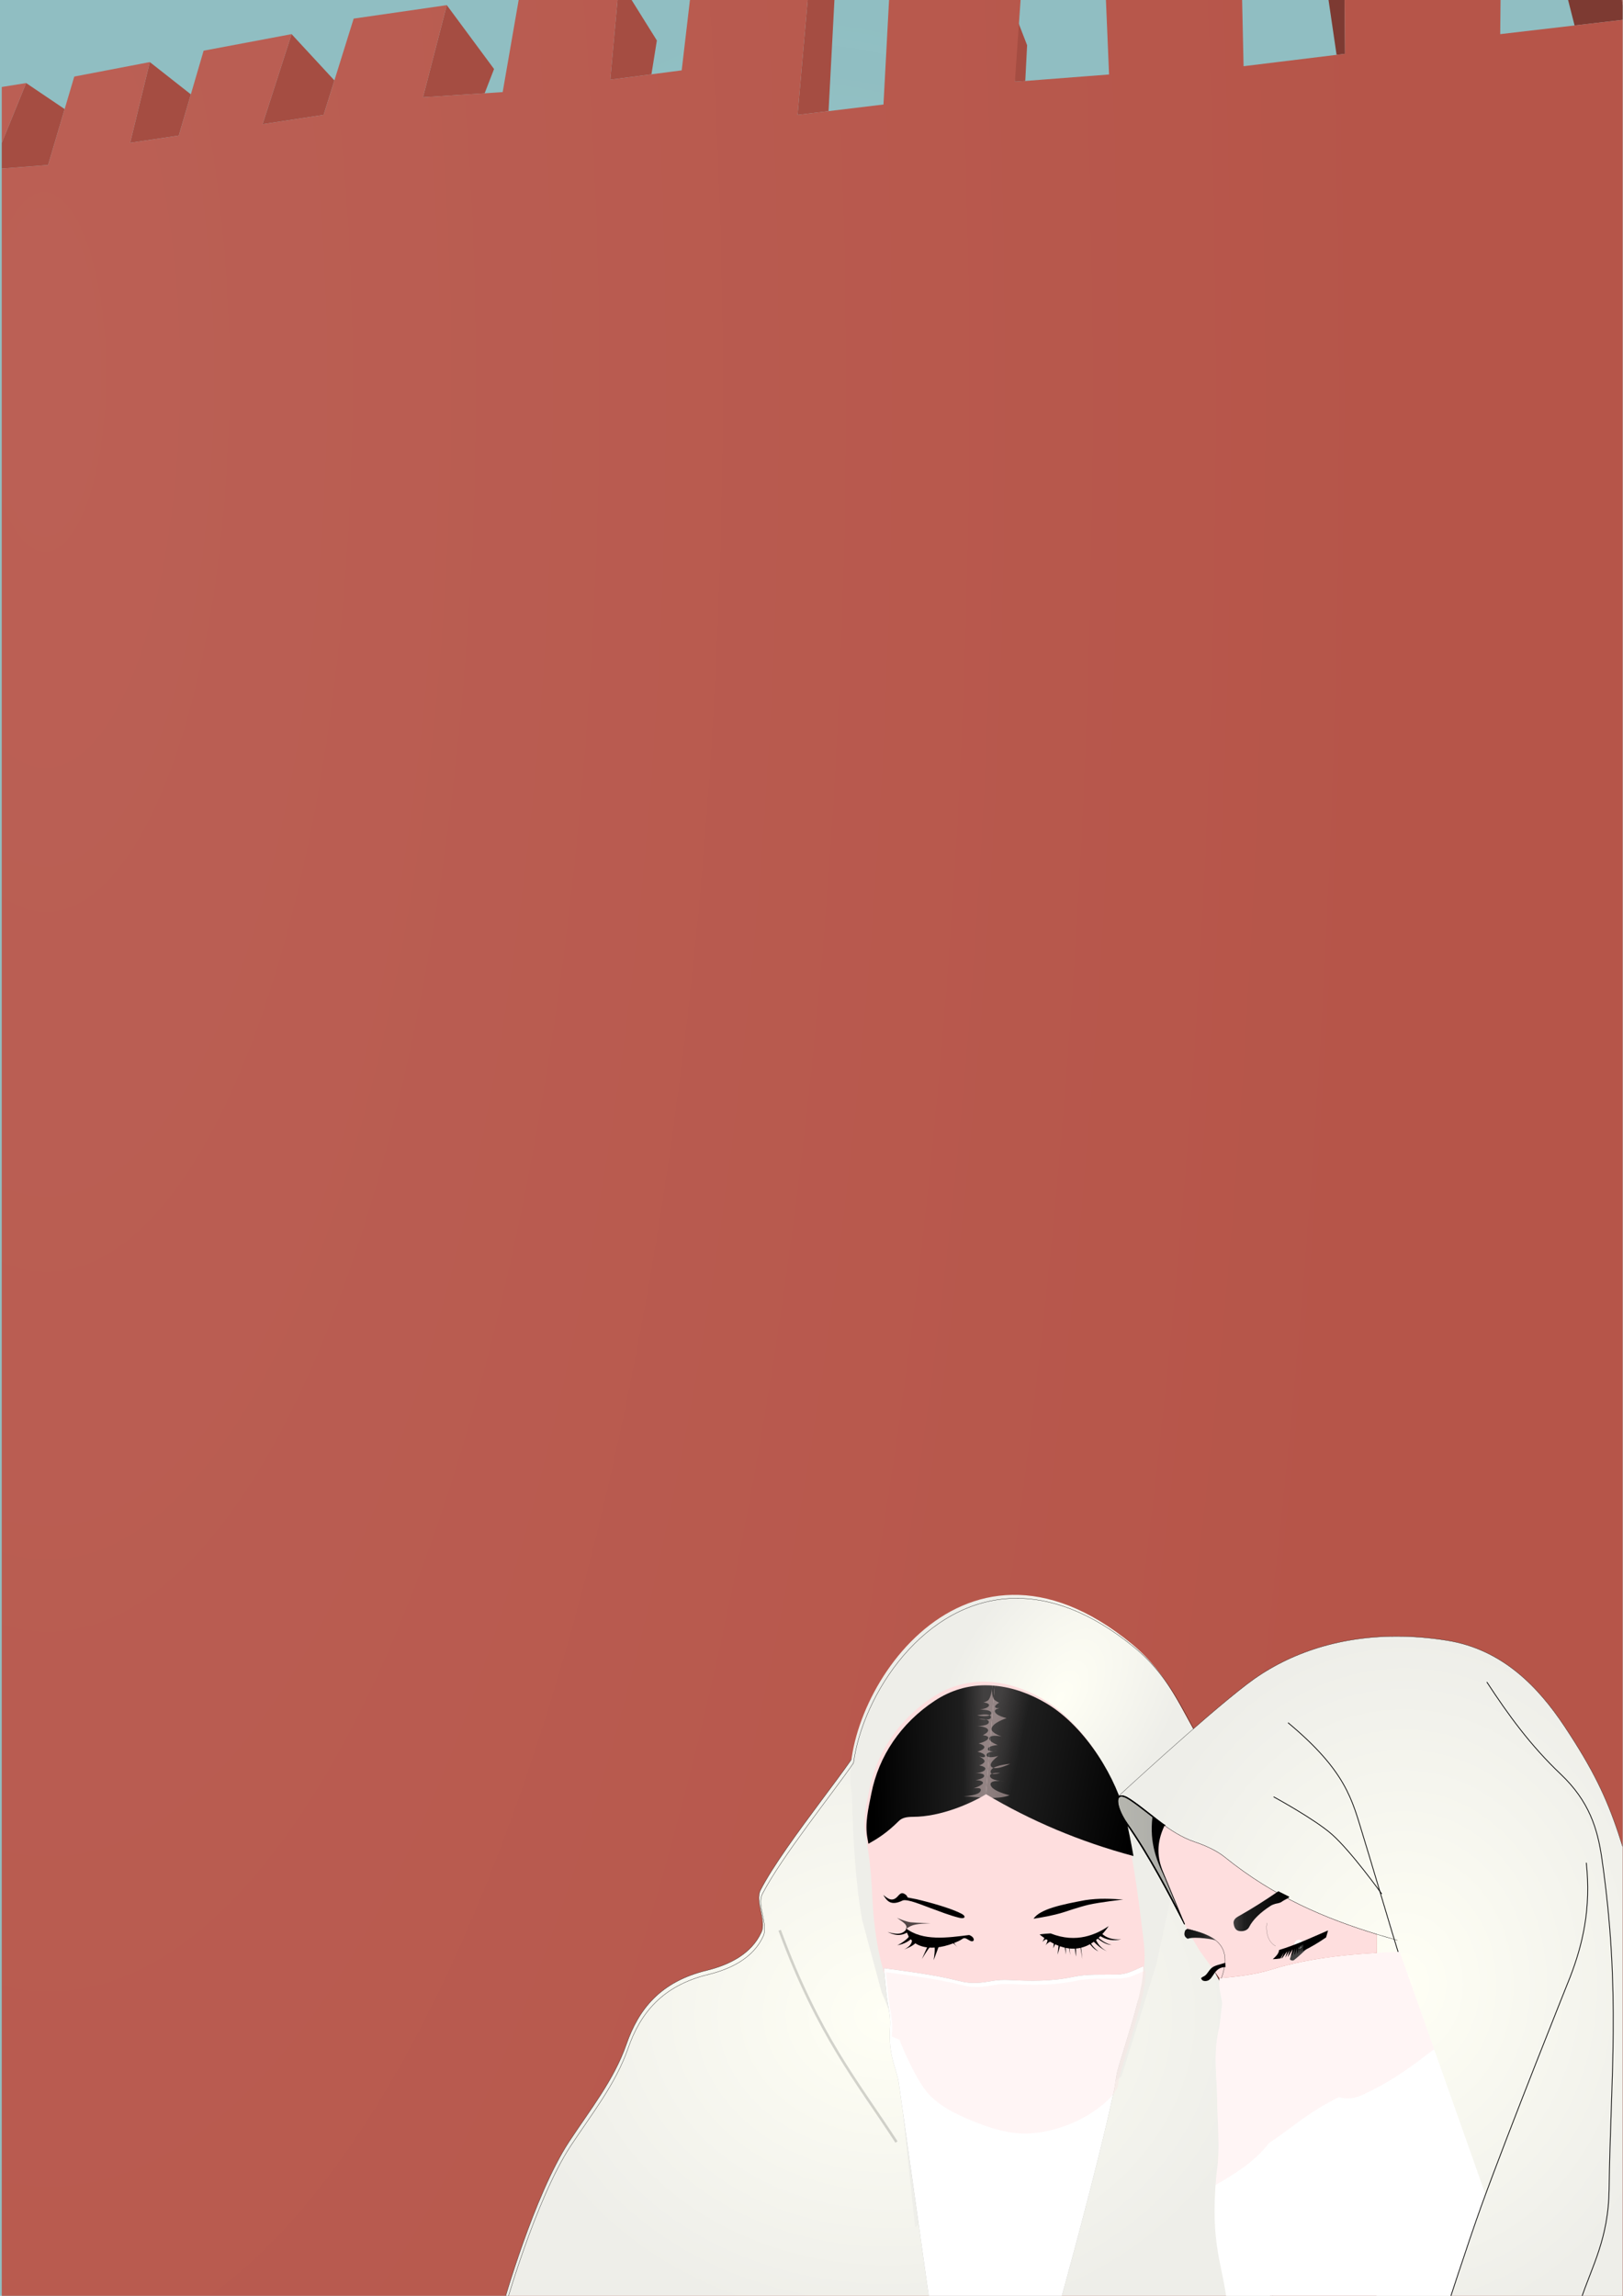 <?xml version="1.0" encoding="UTF-8" standalone="no"?>
<svg
   xmlns:dc="http://purl.org/dc/elements/1.1/"
   xmlns:cc="http://creativecommons.org/ns#"
   xmlns:rdf="http://www.w3.org/1999/02/22-rdf-syntax-ns#"
   xmlns:svg="http://www.w3.org/2000/svg"
   xmlns="http://www.w3.org/2000/svg"
   xmlns:xlink="http://www.w3.org/1999/xlink"
   xmlns:sodipodi="http://sodipodi.sourceforge.net/DTD/sodipodi-0.dtd"
   xmlns:inkscape="http://www.inkscape.org/namespaces/inkscape"
   width="148mm"
   height="209.315mm"
   viewBox="0 0 148 209.315"
   version="1.1"
   id="svg8"
   inkscape:version="1.0.2 (e86c870879, 2021-01-15)"
   sodipodi:docname="haik-pleine-page.svg">
  <defs
     id="defs2">
    <linearGradient
       id="linearGradient4985"
       inkscape:collect="always">
      <stop
         id="stop4979"
         offset="0"
         style="stop-color:#343434;stop-opacity:0.928" />
      <stop
         style="stop-color:#1e1e1e;stop-opacity:1"
         offset="0.194"
         id="stop4981" />
      <stop
         id="stop4983"
         offset="1"
         style="stop-color:#000000;stop-opacity:1" />
    </linearGradient>
    <linearGradient
       id="haik-9"
       inkscape:collect="always">
      <stop
         id="stop4953"
         offset="0"
         style="stop-color:#fffff5;stop-opacity:1" />
      <stop
         id="stop4955"
         offset="1"
         style="stop-color:#eeeee9;stop-opacity:1" />
    </linearGradient>
    <linearGradient
       inkscape:collect="always"
       id="litham-6-2">
      <stop
         style="stop-color:#ffffff;stop-opacity:1;"
         offset="0"
         id="stop4884" />
      <stop
         style="stop-color:#eeeeee;stop-opacity:1"
         offset="1"
         id="stop4886" />
    </linearGradient>
    <linearGradient
       inkscape:collect="always"
       id="linearGradient4712">
      <stop
         style="stop-color:#bb6055;stop-opacity:1;"
         offset="0"
         id="stop4708" />
      <stop
         style="stop-color:#b65549;stop-opacity:1"
         offset="1"
         id="stop4710" />
    </linearGradient>
    <clipPath
       clipPathUnits="userSpaceOnUse"
       id="clipPath4611">
      <path
         id="path4613"
         d="m 138.676,0.204 -1.032,5.946 -5.145,0.334 1.537,-5.947 -6.014,0.869 -1.938,6.214 -3.942,0.602 1.871,-5.813 -5.68,1.069 -1.604,5.479 -3.14,0.468 1.27,-5.212 -4.878,0.935 -1.691,5.711 -2.991,0.23 V 297.204 H 210.299 V 0.204 h -0.374 l 0.149,1.269 -8.018,0.935 0.022,-2.204 H 192.004 l 0.029,3.473 -6.548,0.802 -0.095,-4.275 h -8.794 l 0.203,4.81 -6.081,0.468 0.367,-5.278 h -8.493 l -0.361,6.747 -5.546,0.668 0.653,-7.416 h -7.604 l -0.532,4.542 -4.611,0.602 0.468,-5.144 z M 106.873,5.567 105.299,5.819 v 3.616 z"
         style="fill:#bb6055;fill-opacity:1;fill-rule:evenodd;stroke:none;stroke-width:0.265px;stroke-linecap:butt;stroke-linejoin:miter;stroke-opacity:1"
         inkscape:connector-curvature="0" />
    </clipPath>
    <linearGradient
       inkscape:collect="always"
       id="linearGradient4926">
      <stop
         style="stop-color:#c7e2e3;stop-opacity:1"
         offset="0"
         id="stop4922" />
      <stop
         style="stop-color:#8ebdc1;stop-opacity:0.99"
         offset="1"
         id="stop4924" />
    </linearGradient>
    <linearGradient
       inkscape:collect="always"
       id="linearGradient4675">
      <stop
         style="stop-color:#e6c8d0;stop-opacity:1"
         offset="0"
         id="stop4671" />
      <stop
         style="stop-color:#e6c8c6;stop-opacity:1"
         offset="1"
         id="stop4673" />
    </linearGradient>
    <linearGradient
       inkscape:collect="always"
       id="linearGradient4683">
      <stop
         style="stop-color:#000000;stop-opacity:1;"
         offset="0"
         id="stop4679" />
      <stop
         style="stop-color:#000000;stop-opacity:0;"
         offset="1"
         id="stop4681" />
    </linearGradient>
    <clipPath
       clipPathUnits="userSpaceOnUse"
       id="clipPath4643">
      <path
         sodipodi:nodetypes="ccc"
         inkscape:connector-curvature="0"
         id="path4645"
         d="m 120.054,-13.467 c -1.608,2.99 -5.401,0.837 -5.913,0.819 3.121,-2.869 4.818,-1.465 5.913,-0.819 z"
         style="fill:none;fill-opacity:1;fill-rule:evenodd;stroke:#000000;stroke-width:0.265px;stroke-linecap:butt;stroke-linejoin:miter;stroke-opacity:1" />
    </clipPath>
    <linearGradient
       inkscape:collect="always"
       id="linearGradient4627">
      <stop
         style="stop-color:#200000;stop-opacity:1;"
         offset="0"
         id="stop4623" />
      <stop
         style="stop-color:#200000;stop-opacity:0;"
         offset="1"
         id="stop4625" />
    </linearGradient>
    <clipPath
       clipPathUnits="userSpaceOnUse"
       id="clipPath6066">
      <path
         sodipodi:nodetypes="ccc"
         inkscape:connector-curvature="0"
         id="path6064"
         d="m 120.054,-13.467 c -1.608,2.99 -5.401,0.837 -5.913,0.819 3.121,-2.869 4.818,-1.465 5.913,-0.819 z"
         style="fill:none;fill-opacity:1;fill-rule:evenodd;stroke:#000000;stroke-width:0.265px;stroke-linecap:butt;stroke-linejoin:miter;stroke-opacity:1" />
    </clipPath>
    <clipPath
       clipPathUnits="userSpaceOnUse"
       id="clipPath4669">
      <path
         sodipodi:nodetypes="cccccc"
         inkscape:connector-curvature="0"
         id="path4671"
         d="m 122.7,15.705 c -3.864,-0.966 -4.74,-3.78 -5.764,-6.723 L 105.692,8.84 c -0.048,4.215 -1.668,7.986 -6.615,10.82 l 6.189,3.78 z"
         style="fill:url(#linearGradient4673);fill-opacity:1;fill-rule:evenodd;stroke:none;stroke-width:0.265px;stroke-linecap:butt;stroke-linejoin:miter;stroke-opacity:1" />
    </clipPath>
    <filter
       inkscape:collect="always"
       style="color-interpolation-filters:sRGB"
       id="filter4661"
       x="-0.053"
       width="1.105"
       y="-0.035"
       height="1.07">
      <feGaussianBlur
         inkscape:collect="always"
         stdDeviation="0.595"
         id="feGaussianBlur4663" />
    </filter>
    <clipPath
       clipPathUnits="userSpaceOnUse"
       id="clipPath4870">
      <path
         style="fill:none;fill-rule:evenodd;stroke:#00ee00;stroke-width:0.245px;stroke-linecap:butt;stroke-linejoin:miter;stroke-opacity:1"
         d="m 252.603,241.884 c 0.624,-0.478 0.897,-1.659 1.076,-2.425 0.281,-1.198 0.241,-2.293 0.244,-3.524 0.012,-3.773 -0.073,-7.557 -0.455,-11.311 -0.361,-3.559 -2.634,-8.938 -6.205,-11.703 -2.916,-2.257 -6.767,-3.454 -10.598,-1.547 -3.457,1.721 -5.96,4.589 -7.1,8.078 -0.444,1.36 -0.98,2.759 -0.89,4.193 0.229,3.645 -0.091,5.503 -0.166,7.744 -0.107,3.169 0.154,6.504 1.436,9.404 0.69,1.561 1.631,3.363 3.223,3.98 6.173,2.391 14.179,1.136 19.434,-2.889 z"
         id="path4872"
         inkscape:connector-curvature="0"
         sodipodi:nodetypes="ssssssssssss" />
    </clipPath>
    <linearGradient
       inkscape:collect="always"
       xlink:href="#litham-6-2"
       id="linearGradient4946"
       x1="136.19"
       y1="281.522"
       x2="162.754"
       y2="281.522"
       gradientUnits="userSpaceOnUse" />
    <filter
       inkscape:collect="always"
       style="color-interpolation-filters:sRGB"
       id="filter4664"
       x="-0.067"
       width="1.133"
       y="-0.051"
       height="1.102">
      <feGaussianBlur
         inkscape:collect="always"
         stdDeviation="0.745"
         id="feGaussianBlur4666" />
    </filter>
    <clipPath
       clipPathUnits="userSpaceOnUse"
       id="clipPath4674">
      <path
         sodipodi:nodetypes="cccccccccc"
         inkscape:connector-curvature="0"
         id="path4676"
         d="m 135.441,264.085 c 2.294,0.314 5.452,0.714 7.78,1.321 1.354,0.353 2.365,0.188 3.449,0 0.58,-0.101 1.128,-0.126 1.748,-0.095 2.218,0.111 4.4,0.153 6.662,-0.331 1.445,-0.309 2.931,-0.2 4.488,-0.236 1.199,-0.028 1.903,-0.537 2.74,-0.85 -4.314,21.469 7.241,43.152 -9.094,40.002 l -13.371,0.142 c -11.654,1.226 -3.229,-28.224 -4.402,-39.953 z"
         style="fill:none;fill-opacity:1;fill-rule:evenodd;stroke:#000000;stroke-width:0.265px;stroke-linecap:butt;stroke-linejoin:miter;stroke-opacity:1" />
    </clipPath>
    <filter
       inkscape:collect="always"
       style="color-interpolation-filters:sRGB"
       id="filter4714"
       x="-0.039"
       width="1.078"
       y="-0.021"
       height="1.043">
      <feGaussianBlur
         inkscape:collect="always"
         stdDeviation="0.196"
         id="feGaussianBlur4716" />
    </filter>
    <radialGradient
       inkscape:collect="always"
       xlink:href="#haik-9"
       id="radialGradient5310"
       cx="713.343"
       cy="1002.522"
       fx="713.343"
       fy="1002.522"
       r="111.458"
       gradientTransform="matrix(1,0,0,1.216,0,-216.379)"
       gradientUnits="userSpaceOnUse" />
    <linearGradient
       inkscape:collect="always"
       xlink:href="#haik-9"
       id="linearGradient5321"
       x1="800.469"
       y1="960.881"
       x2="823.554"
       y2="993.024"
       gradientUnits="userSpaceOnUse" />
    <filter
       inkscape:collect="always"
       style="color-interpolation-filters:sRGB"
       id="filter5367"
       x="-0.211"
       width="1.422"
       y="-0.099"
       height="1.197">
      <feGaussianBlur
         inkscape:collect="always"
         stdDeviation="0.309"
         id="feGaussianBlur5369" />
    </filter>
    <clipPath
       clipPathUnits="userSpaceOnUse"
       id="clipPath5381">
      <path
         sodipodi:nodetypes="csscscc"
         inkscape:connector-curvature="0"
         id="path5383"
         d="m 164.565,249.358 c -1.262,-0.9 -2.416,-1.927 -3.637,-2.735 -1.791,-1.185 -1.542,0.753 -0.334,2.472 2.384,3.393 4.355,7.225 6.014,10.424 l -2.267,-5.452 c -0.583,-1.402 -0.702,-2.945 0.177,-4.755 z"
         style="fill:#000000;fill-opacity:0.286;fill-rule:evenodd;stroke:#000000;stroke-width:0.132;stroke-linecap:butt;stroke-linejoin:miter;stroke-miterlimit:4;stroke-dasharray:none;stroke-opacity:1" />
    </clipPath>
    <linearGradient
       inkscape:collect="always"
       xlink:href="#linearGradient4985"
       id="linearGradient5408"
       x1="169.54"
       y1="261.081"
       x2="163.722"
       y2="259.828"
       gradientUnits="userSpaceOnUse" />
    <linearGradient
       inkscape:collect="always"
       xlink:href="#linearGradient4985"
       id="linearGradient5418"
       x1="171.65"
       y1="258.189"
       x2="177.427"
       y2="258.189"
       gradientUnits="userSpaceOnUse" />
    <filter
       inkscape:collect="always"
       style="color-interpolation-filters:sRGB"
       id="filter5807"
       x="-0.112"
       width="1.223"
       y="-0.136"
       height="1.271">
      <feGaussianBlur
         inkscape:collect="always"
         stdDeviation="0.141"
         id="feGaussianBlur5809" />
    </filter>
    <filter
       inkscape:collect="always"
       style="color-interpolation-filters:sRGB"
       id="filter5860"
       x="-0.243"
       width="1.486"
       y="-0.095"
       height="1.19">
      <feGaussianBlur
         inkscape:collect="always"
         stdDeviation="0.095"
         id="feGaussianBlur5862" />
    </filter>
    <clipPath
       clipPathUnits="userSpaceOnUse"
       id="clipPath5866">
      <path
         sodipodi:nodetypes="ccccccc"
         inkscape:connector-curvature="0"
         id="path5868"
         d="m 176.01,261.792 c -0.827,-0.451 -1.027,-1.533 -0.898,-2.386 l -0.248,-1.098 -1.335,0.791 1.476,4.973 1.37,-0.508 z"
         style="fill:none;fill-rule:evenodd;stroke:#000000;stroke-width:0.026;stroke-linecap:butt;stroke-linejoin:miter;stroke-miterlimit:4;stroke-dasharray:none;stroke-opacity:1" />
    </clipPath>
    <clipPath
       clipPathUnits="userSpaceOnUse"
       id="clipPath6246">
      <rect
         style="opacity:1;vector-effect:none;fill:none;fill-opacity:1;stroke:#000000;stroke-width:0.265;stroke-linecap:round;stroke-linejoin:round;stroke-miterlimit:4;stroke-dasharray:none;stroke-dashoffset:0;stroke-opacity:1;paint-order:normal"
         id="rect6248"
         width="105.833"
         height="70.115"
         x="248.998"
         y="107.507"
         ry="0" />
    </clipPath>
    <clipPath
       clipPathUnits="userSpaceOnUse"
       id="clipPath6438">
      <rect
         ry="0"
         y="107.642"
         x="249.001"
         height="104.693"
         width="104.693"
         id="rect6440"
         style="opacity:1;vector-effect:none;fill:none;fill-opacity:1;stroke:#000000;stroke-width:0.271;stroke-linecap:round;stroke-linejoin:round;stroke-miterlimit:4;stroke-dasharray:none;stroke-dashoffset:0;stroke-opacity:1;paint-order:normal" />
    </clipPath>
    <clipPath
       clipPathUnits="userSpaceOnUse"
       id="clipPath6720">
      <rect
         style="opacity:1;vector-effect:none;fill:none;fill-opacity:1;stroke:#000000;stroke-width:0.271;stroke-linecap:round;stroke-linejoin:round;stroke-miterlimit:4;stroke-dasharray:none;stroke-dashoffset:0;stroke-opacity:1;paint-order:normal"
         id="rect6722"
         width="104.693"
         height="104.693"
         x="661.131"
         y="107.642"
         ry="0" />
    </clipPath>
    <clipPath
       clipPathUnits="userSpaceOnUse"
       id="clipPath6746">
      <rect
         style="opacity:1;vector-effect:none;fill:none;fill-opacity:1;stroke:none;stroke-width:0.647;stroke-linecap:round;stroke-linejoin:round;stroke-miterlimit:4;stroke-dasharray:none;stroke-dashoffset:0;stroke-opacity:1;paint-order:normal"
         id="rect6748"
         width="94.25"
         height="266.593"
         x="116.891"
         y="31.052"
         ry="0" />
    </clipPath>
    <radialGradient
       inkscape:collect="always"
       xlink:href="#linearGradient4926"
       id="radialGradient7013"
       gradientUnits="userSpaceOnUse"
       gradientTransform="matrix(1,0,0,2.829,-313.774,-271.915)"
       cx="157.799"
       cy="148.704"
       fx="157.799"
       fy="148.704"
       r="52.5" />
    <radialGradient
       inkscape:collect="always"
       xlink:href="#linearGradient4712"
       id="radialGradient7015"
       gradientUnits="userSpaceOnUse"
       gradientTransform="matrix(0.016,4.867,-1.668,0.006,1061.735,-1899.079)"
       cx="408.517"
       cy="395.61"
       fx="408.517"
       fy="395.61"
       r="198.425" />
    <linearGradient
       inkscape:collect="always"
       xlink:href="#linearGradient4675"
       id="linearGradient7017"
       gradientUnits="userSpaceOnUse"
       gradientTransform="translate(130.782,248.6)"
       x1="98.817"
       y1="16.147"
       x2="123.394"
       y2="16.147" />
    <linearGradient
       inkscape:collect="always"
       xlink:href="#linearGradient4675"
       id="linearGradient7019"
       gradientUnits="userSpaceOnUse"
       gradientTransform="translate(130.782,248.6)"
       x1="97.094"
       y1="-9.609"
       x2="124.354"
       y2="-9.609" />
    <radialGradient
       inkscape:collect="always"
       xlink:href="#linearGradient4683"
       id="radialGradient7021"
       gradientUnits="userSpaceOnUse"
       gradientTransform="matrix(0.739,0.041,-0.102,1.818,157.554,252.69)"
       cx="107.374"
       cy="-10.375"
       fx="107.374"
       fy="-10.375"
       r="4.078" />
    <linearGradient
       inkscape:collect="always"
       xlink:href="#linearGradient4627"
       id="linearGradient7023"
       gradientUnits="userSpaceOnUse"
       x1="112.304"
       y1="-16.701"
       x2="122.082"
       y2="-16.701" />
    <linearGradient
       inkscape:collect="always"
       xlink:href="#linearGradient4627"
       id="linearGradient7025"
       gradientUnits="userSpaceOnUse"
       gradientTransform="translate(130.782,248.6)"
       x1="112.304"
       y1="-16.701"
       x2="122.082"
       y2="-16.701" />
    <radialGradient
       inkscape:collect="always"
       xlink:href="#linearGradient4683"
       id="radialGradient7027"
       gradientUnits="userSpaceOnUse"
       gradientTransform="matrix(1,0,0,0.736,0,-1.025)"
       cx="113.094"
       cy="-3.888"
       fx="113.094"
       fy="-3.888"
       r="0.785" />
    <radialGradient
       inkscape:collect="always"
       xlink:href="#linearGradient4683"
       id="radialGradient7029"
       gradientUnits="userSpaceOnUse"
       gradientTransform="matrix(1,0,0,0.736,0,-1.025)"
       cx="113.094"
       cy="-3.888"
       fx="113.094"
       fy="-3.888"
       r="0.785" />
    <radialGradient
       inkscape:collect="always"
       xlink:href="#haik-9"
       id="radialGradient7031"
       gradientUnits="userSpaceOnUse"
       gradientTransform="matrix(1,0,0,0.817,0,49.273)"
       cx="135.884"
       cy="268.801"
       fx="135.884"
       fy="268.801"
       r="40.036" />
    <radialGradient
       inkscape:collect="always"
       xlink:href="#haik-9"
       id="radialGradient7033"
       gradientUnits="userSpaceOnUse"
       gradientTransform="matrix(0.526,0.315,-0.569,0.952,214.003,-45.268)"
       cx="150.985"
       cy="245.498"
       fx="150.985"
       fy="245.498"
       r="18.427" />
    <linearGradient
       inkscape:collect="always"
       xlink:href="#linearGradient4985"
       id="linearGradient7035"
       gradientUnits="userSpaceOnUse"
       x1="550.093"
       y1="916.98"
       x2="609.399"
       y2="928.765" />
    <linearGradient
       inkscape:collect="always"
       xlink:href="#linearGradient4985"
       id="linearGradient7037"
       gradientUnits="userSpaceOnUse"
       x1="549.605"
       y1="922.109"
       x2="505.968"
       y2="922.823" />
    <radialGradient
       inkscape:collect="always"
       xlink:href="#haik-9"
       id="radialGradient7039"
       gradientUnits="userSpaceOnUse"
       gradientTransform="matrix(0.265,0,0,0.322,0.299,-57.047)"
       cx="713.343"
       cy="1002.522"
       fx="713.343"
       fy="1002.522"
       r="111.458" />
    <linearGradient
       inkscape:collect="always"
       xlink:href="#haik-9"
       id="linearGradient7041"
       gradientUnits="userSpaceOnUse"
       gradientTransform="matrix(0.265,0,0,0.265,0.299,0.204)"
       x1="800.469"
       y1="960.881"
       x2="823.554"
       y2="993.024" />
    <linearGradient
       inkscape:collect="always"
       xlink:href="#haik-9"
       id="linearGradient7043"
       gradientUnits="userSpaceOnUse"
       x1="159.57"
       y1="252.87"
       x2="166.668"
       y2="252.87" />
    <linearGradient
       inkscape:collect="always"
       xlink:href="#linearGradient4985"
       id="linearGradient7045"
       gradientUnits="userSpaceOnUse"
       x1="169.54"
       y1="261.081"
       x2="163.722"
       y2="259.828" />
    <linearGradient
       inkscape:collect="always"
       xlink:href="#linearGradient4985"
       id="linearGradient7047"
       gradientUnits="userSpaceOnUse"
       x1="171.65"
       y1="258.189"
       x2="177.427"
       y2="258.189" />
    <clipPath
       clipPathUnits="userSpaceOnUse"
       id="clipPath7583">
      <path
         id="path7585"
         d="M -208.476,0.204 V 148.704 h 105 V 0.204 Z"
         style="opacity:1;vector-effect:none;fill:#fcfcfc;fill-opacity:1;stroke:none;stroke-width:0.721;stroke-linecap:round;stroke-linejoin:round;stroke-miterlimit:4;stroke-dasharray:none;stroke-dashoffset:0;stroke-opacity:1;paint-order:normal"
         inkscape:connector-curvature="0" />
    </clipPath>
    <clipPath
       clipPathUnits="userSpaceOnUse"
       id="clipPath7601">
      <path
         inkscape:connector-curvature="0"
         style="opacity:1;vector-effect:none;fill:#fcfcfc;fill-opacity:1;stroke:none;stroke-width:1.154;stroke-linecap:round;stroke-linejoin:round;stroke-miterlimit:4;stroke-dasharray:none;stroke-dashoffset:0;stroke-opacity:1;paint-order:normal"
         d="M 43.821,60.294 V 298.062 H 211.94 V 60.294 Z"
         id="path7603" />
    </clipPath>
  </defs>
  <sodipodi:namedview
     id="base"
     pagecolor="#ffffff"
     bordercolor="#666666"
     borderopacity="1.0"
     inkscape:pageopacity="0.0"
     inkscape:pageshadow="2"
     inkscape:zoom="1.0706109"
     inkscape:cx="279.68602"
     inkscape:cy="395.5434"
     inkscape:document-units="mm"
     inkscape:current-layer="g1697"
     showgrid="false"
     inkscape:window-width="1916"
     inkscape:window-height="1038"
     inkscape:window-x="0"
     inkscape:window-y="40"
     inkscape:window-maximized="0"
     fit-margin-top="0"
     fit-margin-left="0"
     fit-margin-right="0"
     fit-margin-bottom="0"
     inkscape:snap-global="false"
     inkscape:document-rotation="0" />
  <g
     inkscape:label="Calque 1"
     inkscape:groupmode="layer"
     id="layer1"
     transform="translate(267.065,-44.045)">
    <g
       id="g1697"
       transform="matrix(0.705,0,0,0.705,-46.139,43.901)">
      <path
         sodipodi:nodetypes="ccccccccccccccccccccccccccccccccccccccccccc"
         inkscape:connector-curvature="0"
         id="path6777"
         d="m -175.099,0.204 -1.032,5.946 -5.145,0.334 1.537,-5.947 -6.014,0.869 -1.938,6.214 -3.942,0.602 1.871,-5.813 -5.68,1.069 -1.604,5.479 -3.14,0.468 1.27,-5.212 -4.878,0.935 -1.691,5.711 -2.991,0.23 V 297.204 h 105 V 0.204 h -0.374 l 0.149,1.269 -8.018,0.935 0.022,-2.204 h -10.074 l 0.029,3.473 -6.548,0.802 -0.095,-4.275 h -8.794 l 0.203,4.81 -6.081,0.468 -0.345,-5.287 -7.78,0.009 -0.361,6.747 -5.546,0.668 0.653,-7.416 h -7.604 l -0.532,4.542 -4.611,0.602 0.468,-5.144 z m -31.803,5.363 -1.574,0.253 v 3.616 z"
         style="fill:none;fill-opacity:1;fill-rule:evenodd;stroke:none;stroke-width:0.265px;stroke-linecap:butt;stroke-linejoin:miter;stroke-opacity:1"
         inkscape:export-filename="/tmp/haik-choix.png"
         inkscape:export-xdpi="128.14708"
         inkscape:export-ydpi="128.14708" />
      <rect
         ry="0"
         y="0.204"
         x="-313.476"
         height="297"
         width="210"
         id="rect6781"
         style="opacity:1;vector-effect:none;fill:#fcfcfc;fill-opacity:1;stroke:none;stroke-width:1.02;stroke-linecap:round;stroke-linejoin:round;stroke-miterlimit:4;stroke-dasharray:none;stroke-dashoffset:0;stroke-opacity:1;paint-order:normal"
         inkscape:export-filename="/tmp/haik-choix.png"
         inkscape:export-xdpi="128.14708"
         inkscape:export-ydpi="128.14708" />
      <g
         id="g7577"
         transform="matrix(2,0,0,2,103.476,-0.204)"
         clip-path="url(#clipPath7583)"
         inkscape:export-filename="/tmp/haik.png"
         inkscape:export-xdpi="128.14708"
         inkscape:export-ydpi="128.14708">
        <rect
           ry="0"
           y="0.204"
           x="-208.476"
           height="297"
           width="105"
           id="rect6845"
           style="opacity:1;vector-effect:none;fill:url(#radialGradient7013);fill-opacity:1;stroke:none;stroke-width:0.721;stroke-linecap:round;stroke-linejoin:round;stroke-miterlimit:4;stroke-dasharray:none;stroke-dashoffset:0;stroke-opacity:1;paint-order:normal" />
        <g
           transform="translate(-313.774)"
           id="g6853">
          <path
             inkscape:connector-curvature="0"
             id="path6847"
             transform="matrix(0.265,0,0,0.265,0.299,0.204)"
             d="M 547.131,0 545.363,19.441 555.408,18.131 556.729,9.875 550.564,0 Z m 46.41,0 -2.469,28.027 7.559,-0.91 L 600.066,0 Z m 49.26,0 1.305,19.947 2.533,-0.195 0.447,-8.717 L 642.812,0 Z m -137.338,1.258 -5.809,22.477 15.047,-0.977 2.295,-5.918 z m -37.881,7.072 -7.07,21.971 14.898,-2.273 2.619,-8.4 z m -34.598,6.818 -4.799,19.697 11.869,-1.768 2.943,-10.055 z m -30.186,5.121 -5.947,14.621 v 6.248 l 11.305,-0.869 4.043,-13.654 z"
             style="fill:#a54d42;fill-opacity:1;fill-rule:evenodd;stroke:none;stroke-width:1px;stroke-linecap:butt;stroke-linejoin:miter;stroke-opacity:1" />
          <path
             inkscape:connector-curvature="0"
             id="path6849"
             transform="matrix(0.265,0,0,0.265,0.299,0.204)"
             d="m 720.65,0 1.963,13.379 2.053,-0.252 L 724.557,0 Z m 58.463,0 1.582,6.213 L 792.852,4.795 792.287,0 Z"
             style="fill:#7d3a32;fill-opacity:1;fill-rule:evenodd;stroke:none;stroke-width:1px;stroke-linecap:butt;stroke-linejoin:miter;stroke-opacity:1" />
          <path
             inkscape:connector-curvature="0"
             transform="scale(0.265)"
             id="path6851"
             d="m 524.129,0.77 -3.9,22.473 -19.445,1.262 5.809,-22.477 -22.729,3.283 -7.324,23.486 -14.898,2.273 7.07,-21.971 -21.467,4.041 -6.061,20.707 -11.869,1.768 4.799,-19.697 -18.436,3.535 -6.393,21.586 -11.305,0.869 V 1123.289 H 794.83 V 0.77 h -1.414 l 0.564,4.795 -30.305,3.535 0.084,-8.33 h -38.074 l 0.109,13.127 -24.75,3.031 L 700.688,0.77 H 667.451 L 668.217,18.947 645.234,20.717 646.623,0.77 H 614.525 L 613.162,26.271 592.201,28.797 594.67,0.77 H 565.93 L 563.918,17.938 546.492,20.211 548.26,0.77 Z M 403.928,21.039 l -5.947,0.955 v 13.666 z"
             style="fill:url(#radialGradient7015);fill-opacity:1;fill-rule:evenodd;stroke:none;stroke-width:1px;stroke-linecap:butt;stroke-linejoin:miter;stroke-opacity:1" />
        </g>
      </g>
      <g
         clip-path="url(#clipPath7601)"
         transform="matrix(1.249,0,0,1.249,-368.213,-75.111)"
         id="g7007"
         inkscape:export-filename="/tmp/haik-choix.png"
         inkscape:export-xdpi="128.14708"
         inkscape:export-ydpi="128.14708">
        <g
           id="g6957">
          <g
             clip-path="url(#clipPath4870)"
             style="opacity:1;stroke:none"
             transform="matrix(1.072,-0.131,0.131,1.072,-140.859,40.578)"
             id="g6919">
            <path
               sodipodi:nodetypes="cccccc"
               inkscape:connector-curvature="0"
               id="path6871"
               d="m 253.482,264.305 c -3.865,-0.966 -4.74,-3.78 -5.764,-6.723 l -11.245,-0.142 c -0.048,4.215 -1.668,7.986 -6.615,10.82 l 6.189,3.78 z"
               style="fill:url(#linearGradient7017);fill-opacity:1;fill-rule:evenodd;stroke:none;stroke-width:0.265px;stroke-linecap:butt;stroke-linejoin:miter;stroke-opacity:1"
               inkscape:export-xdpi="96"
               inkscape:export-ydpi="96" />
            <path
               transform="translate(130.782,248.6)"
               clip-path="url(#clipPath4669)"
               style="opacity:1;fill:#000000;fill-opacity:1;fill-rule:evenodd;stroke:none;stroke-width:0.1;stroke-linecap:butt;stroke-linejoin:miter;stroke-miterlimit:4;stroke-dasharray:none;stroke-opacity:1;filter:url(#filter4661)"
               d="m 119.171,-26.243 c 2.501,1.93 2.767,5.11 3.005,7.673 0.689,2.763 1.12,4.894 1.611,7.756 0.508,1.694 0.584,3.227 0.472,4.772 -0.304,1.82 -0.357,3.289 -0.472,4.536 -0.566,2.406 -1.26,4.511 -2.665,6.544 -2.348,2.614 -3.869,3.796 -5.505,4.938 -2.972,1.184 -5.638,1.124 -8.555,-0.19 C 103.027,8.017 100.407,3.858 99.077,0.005 96.738,-5.783 96.949,-12.441 97.518,-18.657 c 0.268,-2.926 0.374,-3.417 2.048,-5.832 1.305,-1.882 3.483,-3.083 5.575,-4.016 1.958,-0.873 4.217,-1.94 6.284,-1.37 3.308,0.912 5.809,0.799 7.746,3.632 z"
               id="path6873"
               inkscape:connector-curvature="0"
               sodipodi:nodetypes="cccccccccccccc"
               inkscape:export-xdpi="96"
               inkscape:export-ydpi="96" />
            <path
               sodipodi:nodetypes="cccccccccccccc"
               inkscape:connector-curvature="0"
               id="path6875"
               d="m 249.953,222.357 c 2.501,1.93 2.767,5.11 3.005,7.673 0.689,2.763 0.223,5.083 0.713,7.945 0.508,1.694 0.584,3.227 0.472,4.772 -0.304,1.82 -0.357,3.289 -0.472,4.536 -0.566,2.406 -1.26,4.511 -2.665,6.544 -2.348,2.614 -2.972,3.607 -4.607,4.749 -2.972,1.184 -5.638,1.125 -8.555,-0.19 -4.034,-1.768 -6.655,-5.927 -7.985,-9.78 -2.339,-5.788 -2.128,-12.446 -1.559,-18.663 0.268,-2.926 0.374,-3.417 2.048,-5.832 1.305,-1.882 3.483,-3.083 5.575,-4.016 1.958,-0.873 4.217,-1.94 6.284,-1.37 3.308,0.912 5.809,0.799 7.746,3.632 z"
               style="opacity:1;fill:url(#linearGradient7019);fill-opacity:1;fill-rule:evenodd;stroke:none;stroke-width:0.1;stroke-linecap:butt;stroke-linejoin:miter;stroke-miterlimit:4;stroke-dasharray:none;stroke-opacity:1"
               inkscape:export-xdpi="96"
               inkscape:export-ydpi="96" />
            <path
               sodipodi:nodetypes="ccccccccccccc"
               inkscape:connector-curvature="0"
               id="path6877"
               d="m 239.428,231.558 c 2.067,2.508 2.054,6.499 1.637,9.722 -0.138,1.066 -0.397,1.859 -1.193,2.582 -0.274,0.249 -0.976,0.362 -1.046,0.726 -0.148,0.77 1.159,1.006 1.868,1.429 -0.766,-0.131 -1.511,-0.409 -1.89,-1.016 -0.209,-0.334 -0.14,-0.798 -0.047,-1.181 0.147,-0.607 0.757,-1.028 0.921,-1.63 0.43,-1.573 0.902,-3.997 -0.44,-4.923 -0.817,-0.564 -1.808,0.84 -2.764,1.11 -0.723,0.204 -1.623,0.833 -2.221,0.378 -2.431,-1.851 -0.921,-9.119 -0.921,-9.119 0,0 4.74,0.279 6.096,1.923 z"
               style="opacity:0.405;fill:url(#radialGradient7021);fill-opacity:1;fill-rule:evenodd;stroke:none;stroke-width:0.1;stroke-linecap:butt;stroke-linejoin:miter;stroke-miterlimit:4;stroke-dasharray:none;stroke-opacity:1"
               inkscape:export-xdpi="96"
               inkscape:export-ydpi="96" />
            <g
               style="stroke:none"
               transform="matrix(-0.99,0.142,0.142,0.99,353.242,233.116)"
               id="g6889"
               inkscape:export-xdpi="96"
               inkscape:export-ydpi="96">
              <path
                 sodipodi:nodetypes="ccccccc"
                 inkscape:connector-curvature="0"
                 id="path6879"
                 d="m 112.821,-17.476 c 3.01,-0.986 6.001,-1.553 8.887,0.2 l 0.301,1.37 c -4.265,-2.454 -7.375,-0.498 -9.355,0.92 l 1.37,-1.388 c -0.5,-0.455 -1.078,-0.212 -1.637,-0.134 z"
                 style="fill:url(#linearGradient7023);fill-opacity:1;fill-rule:evenodd;stroke:none;stroke-width:0.1;stroke-linecap:butt;stroke-linejoin:miter;stroke-miterlimit:4;stroke-dasharray:none;stroke-opacity:1" />
              <path
                 sodipodi:nodetypes="ccc"
                 inkscape:connector-curvature="0"
                 id="path6881"
                 d="m 120.054,-13.467 c -1.608,2.99 -5.401,0.837 -5.913,0.819 3.121,-2.869 4.818,-1.465 5.913,-0.819 z"
                 style="fill:#e5e5e5;fill-opacity:1;fill-rule:evenodd;stroke:none;stroke-width:0.1;stroke-linecap:butt;stroke-linejoin:miter;stroke-miterlimit:4;stroke-dasharray:none;stroke-opacity:1" />
              <path
                 clip-path="url(#clipPath4643)"
                 d="m 115.804,-13.842 a 1.606,1.606 0 0 1 1.669,-1.53 1.606,1.606 0 0 1 1.541,1.66 1.606,1.606 0 0 1 -1.65,1.551 1.606,1.606 0 0 1 -1.562,-1.64"
                 sodipodi:open="true"
                 sodipodi:end="3.162781"
                 sodipodi:start="3.188158"
                 sodipodi:ry="1.6063988"
                 sodipodi:rx="1.6063988"
                 sodipodi:cy="-13.767301"
                 sodipodi:cx="117.40886"
                 sodipodi:type="arc"
                 id="path6883"
                 style="opacity:1;fill:#000000;fill-opacity:1;stroke:none;stroke-width:0.2;stroke-linecap:round;stroke-linejoin:round;stroke-miterlimit:4;stroke-dasharray:none;stroke-dashoffset:0;stroke-opacity:1"
                 sodipodi:arc-type="arc" />
              <path
                 sodipodi:nodetypes="cccccc"
                 inkscape:connector-curvature="0"
                 id="path6885"
                 d="m 117.532,-14.386 1.587,0.418 1.002,0.468 0.718,-0.2 c -2.463,-1.542 -4.262,-0.833 -6.064,-0.017 0.846,-0.282 1.451,-0.759 2.756,-0.668 z"
                 style="fill:#0a0a0a;fill-opacity:1;fill-rule:evenodd;stroke:none;stroke-width:0.1;stroke-linecap:butt;stroke-linejoin:miter;stroke-miterlimit:4;stroke-dasharray:none;stroke-opacity:1" />
              <path
                 sodipodi:nodetypes="ccc"
                 inkscape:connector-curvature="0"
                 id="path6887"
                 d="m 120.952,-13.696 -0.354,-0.945 c -2.775,-1.107 -5.835,-0.413 -7.087,1.914"
                 style="fill:none;fill-rule:evenodd;stroke:none;stroke-width:0.1;stroke-linecap:butt;stroke-linejoin:miter;stroke-miterlimit:4;stroke-dasharray:none;stroke-opacity:1" />
            </g>
            <path
               sodipodi:nodetypes="ccccccc"
               inkscape:connector-curvature="0"
               id="path6891"
               d="m 243.604,231.124 c 3.01,-0.986 6.001,-1.553 8.887,0.2 l 0.301,1.37 c -4.265,-2.454 -7.375,-0.498 -9.355,0.92 l 1.371,-1.388 c -0.5,-0.455 -1.078,-0.212 -1.637,-0.134 z"
               style="fill:url(#linearGradient7025);fill-opacity:1;fill-rule:evenodd;stroke:none;stroke-width:0.1;stroke-linecap:butt;stroke-linejoin:miter;stroke-miterlimit:4;stroke-dasharray:none;stroke-opacity:1"
               inkscape:export-xdpi="96"
               inkscape:export-ydpi="96" />
            <path
               sodipodi:nodetypes="cccccccc"
               inkscape:connector-curvature="0"
               id="path6893"
               d="m 242.616,248.369 c 1.671,-0.835 3.198,-0.237 4.786,0.14 0.595,0.018 0.896,-0.259 1.333,-0.4 -0.677,0.355 -1.158,0.691 -2.244,1.087 -1.165,0.351 -2.422,0.595 -3.898,0.591 -1.977,-0.069 -4.305,0.482 -6.147,-0.396 0.604,0.072 1.325,0.079 1.712,-0.109 1.101,-1.029 2.6,-1.309 4.458,-0.913 z"
               style="opacity:1;fill:#e18cb1;fill-opacity:1;fill-rule:evenodd;stroke:none;stroke-width:0.1;stroke-linecap:butt;stroke-linejoin:miter;stroke-miterlimit:4;stroke-dasharray:none;stroke-opacity:1"
               inkscape:export-xdpi="96"
               inkscape:export-ydpi="96" />
            <path
               sodipodi:nodetypes="ccccccc"
               inkscape:connector-curvature="0"
               id="path6895"
               d="m 236.474,249.409 c 0,0 1.491,1.509 2.41,2.008 0.891,0.483 1.813,0.762 2.823,0.85 0.632,0.056 1.36,-0.023 1.973,-0.189 0.752,-0.204 1.51,-0.475 2.15,-0.921 1.156,-0.806 2.906,-3.071 2.906,-3.071 -2.763,1.827 -10.312,1.878 -12.261,1.323 z"
               style="fill:#e18cb1;fill-opacity:1;fill-rule:evenodd;stroke:none;stroke-width:0.265px;stroke-linecap:butt;stroke-linejoin:miter;stroke-opacity:1"
               inkscape:export-xdpi="96"
               inkscape:export-ydpi="96" />
            <path
               style="opacity:1;fill:none;fill-opacity:1;fill-rule:evenodd;stroke:none;stroke-width:0.2;stroke-linecap:butt;stroke-linejoin:miter;stroke-miterlimit:4;stroke-dasharray:none;stroke-opacity:1"
               d="m 248.735,248.109 c -0.677,0.355 -1.158,0.691 -2.244,1.087 -1.165,0.351 -2.422,0.595 -3.898,0.591 -1.977,-0.069 -4.305,0.482 -6.147,-0.396"
               id="path6897"
               inkscape:connector-curvature="0"
               sodipodi:nodetypes="cccc"
               inkscape:export-xdpi="96"
               inkscape:export-ydpi="96" />
            <path
               sodipodi:nodetypes="ccc"
               inkscape:connector-curvature="0"
               id="path6899"
               d="m 250.837,235.133 c -1.608,2.99 -5.401,0.837 -5.913,0.819 3.121,-2.869 4.818,-1.465 5.913,-0.819 z"
               style="fill:#e5e5e5;fill-opacity:1;fill-rule:evenodd;stroke:none;stroke-width:0.1;stroke-linecap:butt;stroke-linejoin:miter;stroke-miterlimit:4;stroke-dasharray:none;stroke-opacity:1"
               inkscape:export-xdpi="96"
               inkscape:export-ydpi="96" />
            <path
               transform="translate(130.782,248.6)"
               clip-path="url(#clipPath4643)"
               d="m 115.804,-13.842 a 1.606,1.606 0 0 1 1.669,-1.53 1.606,1.606 0 0 1 1.541,1.66 1.606,1.606 0 0 1 -1.65,1.551 1.606,1.606 0 0 1 -1.562,-1.64"
               sodipodi:open="true"
               sodipodi:end="3.162781"
               sodipodi:start="3.188158"
               sodipodi:ry="1.6063988"
               sodipodi:rx="1.6063988"
               sodipodi:cy="-13.767301"
               sodipodi:cx="117.40886"
               sodipodi:type="arc"
               id="path6901"
               style="opacity:1;fill:#000000;fill-opacity:1;stroke:none;stroke-width:0.2;stroke-linecap:round;stroke-linejoin:round;stroke-miterlimit:4;stroke-dasharray:none;stroke-dashoffset:0;stroke-opacity:1"
               inkscape:export-xdpi="96"
               inkscape:export-ydpi="96"
               sodipodi:arc-type="arc" />
            <path
               sodipodi:nodetypes="cccccc"
               inkscape:connector-curvature="0"
               id="path6903"
               d="m 248.314,234.214 1.587,0.418 1.002,0.468 0.718,-0.2 c -2.463,-1.542 -4.262,-0.833 -6.064,-0.017 0.846,-0.282 1.451,-0.759 2.756,-0.668 z"
               style="fill:#0a0a0a;fill-opacity:1;fill-rule:evenodd;stroke:none;stroke-width:0.1;stroke-linecap:butt;stroke-linejoin:miter;stroke-miterlimit:4;stroke-dasharray:none;stroke-opacity:1"
               inkscape:export-xdpi="96"
               inkscape:export-ydpi="96" />
            <path
               sodipodi:nodetypes="ccc"
               inkscape:connector-curvature="0"
               id="path6905"
               d="m 251.735,234.904 -0.354,-0.945 c -2.775,-1.107 -5.835,-0.413 -7.087,1.913"
               style="fill:none;fill-rule:evenodd;stroke:none;stroke-width:0.1;stroke-linecap:butt;stroke-linejoin:miter;stroke-miterlimit:4;stroke-dasharray:none;stroke-opacity:1"
               inkscape:export-xdpi="96"
               inkscape:export-ydpi="96" />
            <g
               style="stroke:none"
               transform="translate(130.782,248.6)"
               id="g6911"
               inkscape:export-xdpi="96"
               inkscape:export-ydpi="96">
              <path
                 style="fill:none;fill-rule:evenodd;stroke:none;stroke-width:0.1;stroke-linecap:butt;stroke-linejoin:miter;stroke-miterlimit:4;stroke-dasharray:none;stroke-opacity:1"
                 d="m 112.604,-3.628 c 0,0 0.36,0.288 0.568,0.267 0.269,-0.027 0.603,-0.218 0.651,-0.484 0.04,-0.222 -0.144,-0.542 -0.367,-0.568 -0.505,-0.059 -1.102,1.052 -1.102,1.052"
                 id="path6907"
                 inkscape:connector-curvature="0"
                 sodipodi:nodetypes="ccccc" />
              <path
                 sodipodi:nodetypes="ccccc"
                 inkscape:connector-curvature="0"
                 id="path6909"
                 d="m 112.604,-3.628 c 0,0 0.36,0.288 0.568,0.267 0.269,-0.027 0.603,-0.218 0.651,-0.484 0.04,-0.222 -0.144,-0.542 -0.367,-0.568 -0.505,-0.059 -1.102,1.052 -1.102,1.052"
                 style="fill:url(#radialGradient7027);fill-opacity:1;fill-rule:evenodd;stroke:none;stroke-width:0.1;stroke-linecap:butt;stroke-linejoin:miter;stroke-miterlimit:4;stroke-dasharray:none;stroke-opacity:1" />
            </g>
            <g
               style="stroke:none"
               transform="matrix(-0.981,0.195,0.195,0.981,352.208,226.806)"
               id="g6917"
               inkscape:export-xdpi="96"
               inkscape:export-ydpi="96">
              <path
                 sodipodi:nodetypes="ccccc"
                 inkscape:connector-curvature="0"
                 id="path6913"
                 d="m 112.604,-3.628 c 0,0 0.36,0.288 0.568,0.267 0.269,-0.027 0.603,-0.218 0.651,-0.484 0.04,-0.222 -0.144,-0.542 -0.367,-0.568 -0.505,-0.059 -1.102,1.052 -1.102,1.052"
                 style="fill:none;fill-rule:evenodd;stroke:none;stroke-width:0.1;stroke-linecap:butt;stroke-linejoin:miter;stroke-miterlimit:4;stroke-dasharray:none;stroke-opacity:1" />
              <path
                 style="fill:url(#radialGradient7029);fill-opacity:1;fill-rule:evenodd;stroke:none;stroke-width:0.1;stroke-linecap:butt;stroke-linejoin:miter;stroke-miterlimit:4;stroke-dasharray:none;stroke-opacity:1"
                 d="m 112.604,-3.628 c 0,0 0.36,0.288 0.568,0.267 0.269,-0.027 0.603,-0.218 0.651,-0.484 0.04,-0.222 -0.144,-0.542 -0.367,-0.568 -0.505,-0.059 -1.102,1.052 -1.102,1.052"
                 id="path6915"
                 inkscape:connector-curvature="0"
                 sodipodi:nodetypes="ccccc" />
            </g>
          </g>
          <path
             sodipodi:nodetypes="ssssssssssss"
             inkscape:connector-curvature="0"
             id="path6921"
             d="m 161.563,266.635 c 0.606,-0.594 0.743,-1.895 0.835,-2.74 0.144,-1.321 -0.043,-2.489 -0.2,-3.809 -0.483,-4.045 -1.07,-8.088 -1.971,-12.061 -0.854,-3.766 -3.995,-9.232 -8.185,-11.726 -3.421,-2.036 -7.705,-2.813 -11.559,-0.267 -3.478,2.297 -5.784,5.699 -6.548,9.588 -0.298,1.516 -0.688,3.085 -0.403,4.609 0.724,3.876 0.624,5.909 0.838,8.32 0.302,3.41 1.019,6.949 2.773,9.889 0.944,1.583 2.189,3.39 3.976,3.842 6.929,1.752 15.343,-0.643 20.446,-5.646 z"
             style="fill:none;fill-rule:evenodd;stroke:none;stroke-width:0.265px;stroke-linecap:butt;stroke-linejoin:miter;stroke-opacity:1" />
          <path
             sodipodi:nodetypes="cssssscccccc"
             inkscape:connector-curvature="0"
             id="path6923"
             d="m 132.968,240.791 c 0.522,0.522 -7.758,10.258 -10.3,15.214 -0.591,1.152 0.628,3.167 0.095,4.347 -1.009,2.233 -3.289,3.389 -5.67,3.969 -4.773,1.161 -7.044,3.993 -8.315,7.654 -1.283,3.695 -3.808,6.841 -5.953,10.111 -3.62,5.518 -6.804,16.82 -6.804,16.82 l 79.753,2.457 -2.74,-30.616 -8.788,-16.631 -5.386,-17.859 z"
             style="fill:url(#radialGradient7031);fill-opacity:1;fill-rule:evenodd;stroke:#000000;stroke-width:0.025;stroke-linecap:butt;stroke-linejoin:miter;stroke-miterlimit:4;stroke-dasharray:none;stroke-opacity:1" />
          <path
             sodipodi:nodetypes="cscccccccc"
             inkscape:connector-curvature="0"
             id="path6925"
             d="m 168.545,241.144 c -2.252,-3.585 -3.511,-7.414 -7.417,-10.624 -18.046,-14.831 -30.768,6.614 -28.999,15.502 0.116,5.007 0.42,9.512 1.069,13.096 l 2.02,7.497 c 0.836,1.87 1.501,3.705 1.454,5.398 l 2.005,18.909 21.382,-15.635 3.608,-11.626 z"
             style="fill:url(#radialGradient7033);fill-opacity:1;fill-rule:evenodd;stroke:none;stroke-width:0.265px;stroke-linecap:butt;stroke-linejoin:miter;stroke-opacity:1" />
          <path
             style="fill:#fedede;fill-opacity:1;fill-rule:evenodd;stroke:none;stroke-width:0.265px;stroke-linecap:butt;stroke-linejoin:miter;stroke-opacity:1"
             d="m 161.563,266.635 c 0.606,-0.594 0.743,-1.895 0.835,-2.74 0.144,-1.321 -0.043,-2.489 -0.2,-3.809 -0.483,-4.045 -1.07,-8.088 -1.971,-12.061 -0.854,-3.766 -3.995,-9.232 -8.185,-11.726 -3.421,-2.036 -7.705,-2.813 -11.559,-0.267 -3.478,2.297 -5.784,5.699 -6.548,9.588 -0.298,1.516 -0.688,3.085 -0.403,4.609 0.724,3.876 0.624,5.909 0.838,8.32 0.302,3.41 1.019,6.949 2.773,9.889 0.944,1.583 2.189,3.39 3.976,3.842 6.929,1.752 15.343,-0.643 20.446,-5.646 z"
             id="path6927"
             inkscape:connector-curvature="0"
             sodipodi:nodetypes="ssssssssssss" />
          <path
             inkscape:connector-curvature="0"
             transform="matrix(0.265,0,0,0.265,0.299,0.204)"
             id="path6929"
             d="m 553.303,885.418 -3.4,42.395 c 17.484,10.401 36.63,18.534 57.617,24.158 -0.911,-5.129 -1.919,-10.24 -3.07,-15.318 -3.228,-14.236 -15.1,-34.893 -30.936,-44.32 -6.171,-3.674 -13.085,-6.257 -20.211,-6.914 z"
             style="fill:url(#linearGradient7035);fill-opacity:1;fill-rule:evenodd;stroke:none;stroke-width:1px;stroke-linecap:butt;stroke-linejoin:miter;stroke-opacity:1" />
          <path
             transform="matrix(0.265,0,0,0.265,0.299,0.204)"
             sodipodi:nodetypes="sscccccccs"
             inkscape:connector-curvature="0"
             id="path6931"
             d="m 549.469,885.25 c -6.586,0.055 -13.27,1.86 -19.645,6.07 -13.146,8.683 -21.862,21.541 -24.748,36.24 -1.125,5.73 -2.602,11.659 -1.525,17.422 0.145,0.778 0.249,1.462 0.377,2.201 3.528,-1.978 7.161,-4.205 11.881,-8.891 1.139,-1.13 2.689,-1.637 5.557,-1.641 10.963,-0.015 22.789,-5.307 28.537,-8.84 l 3.4,-42.395 c -1.209,-0.105 -2.616,-0.178 -3.834,-0.168 z"
             style="fill:url(#linearGradient7037);fill-opacity:1;fill-rule:evenodd;stroke:none;stroke-width:1px;stroke-linecap:butt;stroke-linejoin:miter;stroke-opacity:1" />
          <path
             clip-path="url(#clipPath4674)"
             style="opacity:0.526;fill:#000000;fill-opacity:1;fill-rule:evenodd;stroke:none;stroke-width:0.265px;stroke-linecap:butt;stroke-linejoin:miter;stroke-opacity:1;filter:url(#filter4664)"
             d="m 135.441,264.085 c 2.294,0.314 5.452,0.714 7.78,1.321 1.354,0.353 2.365,0.188 3.449,0 0.58,-0.101 1.128,-0.126 1.748,-0.095 2.218,0.111 4.4,0.153 6.662,-0.331 1.445,-0.309 2.931,-0.2 4.488,-0.236 1.199,-0.028 1.903,-0.537 2.74,-0.85 0.068,2.511 -1.84,7.809 -2.693,10.867 -0.146,0.638 -0.197,1.296 -0.331,1.937 -1.581,7.575 -5.67,22.253 -5.67,22.253 l -13.371,0.142 -3.26,-23.151 c -0.203,-1.443 -1.118,-2.766 -0.898,-5.811 0.082,-1.132 -0.262,-2.253 -0.378,-3.402 z"
             id="path6933"
             inkscape:connector-curvature="0"
             sodipodi:nodetypes="ccccccccccccccc" />
          <path
             sodipodi:nodetypes="ccccccccccccccc"
             inkscape:connector-curvature="0"
             id="path6935"
             d="m 135.441,264.085 c 2.294,0.314 5.452,0.714 7.78,1.321 1.354,0.353 2.365,0.188 3.449,0 0.58,-0.101 1.128,-0.126 1.748,-0.095 2.218,0.111 4.4,0.153 6.662,-0.331 1.445,-0.309 2.931,-0.2 4.488,-0.236 1.199,-0.028 1.903,-0.537 2.74,-0.85 0.068,2.511 -1.84,7.809 -2.693,10.867 -0.146,0.638 -0.197,1.296 -0.331,1.937 -1.581,7.575 -5.67,22.253 -5.67,22.253 l -13.371,0.142 -3.26,-23.151 c -0.203,-1.443 -1.118,-2.766 -0.898,-5.811 0.082,-1.132 -0.262,-2.253 -0.378,-3.402 z"
             style="fill:#ffffff;fill-opacity:1;fill-rule:evenodd;stroke:none;stroke-width:0.265px;stroke-linecap:butt;stroke-linejoin:miter;stroke-opacity:1" />
          <path
             sodipodi:nodetypes="cccccc"
             inkscape:connector-curvature="0"
             id="path6937"
             d="m 150.939,258.967 c 0.919,-0.147 1.935,-0.31 3.057,-0.651 0,0 1.788,-0.603 2.673,-0.802 1.17,-0.263 3.558,-0.535 3.558,-0.535 -1.245,-0.074 -2.481,-0.162 -3.942,0.067 -2.383,0.44 -4.667,0.913 -5.345,1.921 z"
             style="fill:#000000;fill-opacity:1;fill-rule:evenodd;stroke:none;stroke-width:0.026;stroke-linecap:butt;stroke-linejoin:miter;stroke-miterlimit:4;stroke-dasharray:none;stroke-opacity:1" />
          <path
             sodipodi:nodetypes="sccccccsss"
             inkscape:connector-curvature="0"
             id="path6939"
             d="m 143.505,258.461 c -1.535,-0.803 -4.734,-1.521 -4.677,-1.512 l -0.909,-0.177 -0.154,-0.248 c -0.461,-0.378 -0.616,-0.145 -0.803,0.024 -0.61,0.767 -1.096,0.353 -1.583,-0.047 0.374,0.608 0.765,1.191 2.032,0.567 0.516,-0.152 2.027,0.495 2.906,0.815 0.96,0.35 1.92,0.732 2.906,0.98 0.683,0.172 0.727,-0.17 0.283,-0.402 z"
             style="fill:#000000;fill-opacity:1;fill-rule:evenodd;stroke:none;stroke-width:0.026;stroke-linecap:butt;stroke-linejoin:miter;stroke-miterlimit:4;stroke-dasharray:none;stroke-opacity:1" />
          <path
             sodipodi:nodetypes="cscscscscscscscscscscscscscscscscscscscscscscscscsccc"
             inkscape:connector-curvature="0"
             id="path6941"
             d="m 148.468,246.186 c 0,0 -2.009,-0.464 -1.978,-1.163 0.022,-0.48 1.415,-0.283 1.415,-0.283 0,0 -1.503,-0.057 -1.472,-0.584 0.021,-0.36 1.046,-0.278 1.046,-0.278 0,0 -0.925,0.258 -0.981,-0.065 -0.127,-0.725 2.023,-0.885 2.023,-0.885 0,0 -1.65,0.819 -1.99,0.243 -0.22,-0.374 0.762,-1.054 0.762,-1.054 0,0 -1.152,0.328 -1.217,-0.073 -0.065,-0.4 1.128,-0.455 1.128,-0.455 0,0 -0.951,0.168 -0.992,-0.164 -0.045,-0.371 1.028,-0.444 1.028,-0.444 0,0 -0.984,-0.35 -0.881,-0.713 0.118,-0.418 1.292,-0.17 1.292,-0.17 0,0 -1.054,-0.329 -1.054,-0.762 -0.001,-0.644 1.56,-1.138 1.56,-1.138 0,0 -1.228,-0.268 -1.221,-0.745 0.003,-0.194 0.507,-0.289 0.507,-0.289 0,0 -0.436,0.042 -0.483,-0.117 -0.058,-0.197 0.423,-0.448 0.423,-0.448 0,0 -0.466,-0.202 -0.581,-0.409 -0.302,-0.547 -0.096,-1.871 -0.096,-1.871 0,0 -0.012,1.456 -0.428,1.994 -0.117,0.15 -0.511,0.255 -0.511,0.255 0,0 0.566,0.066 0.567,0.276 4.5e-4,0.356 -0.958,0.47 -0.958,0.47 0,0 1.215,-0.033 1.182,0.379 -0.039,0.489 -1.455,0.22 -1.455,0.22 0,0 1.424,-0.295 1.43,0.185 0.006,0.424 -1.256,0.199 -1.256,0.199 0,0 1.029,-0.066 1.039,0.294 0.013,0.446 -1.264,0.435 -1.264,0.435 0,0 1.096,0.004 1.186,0.413 0.054,0.248 -0.549,0.528 -0.549,0.528 0,0 0.549,0.039 0.563,0.243 0.027,0.393 -1.011,0.61 -1.011,0.61 0,0 0.606,0.134 0.61,0.372 0.005,0.289 -0.722,0.479 -0.722,0.479 0,0 0.875,0.19 0.79,0.488 -0.058,0.205 -0.638,2e-5 -0.638,2e-5 0,0 0.599,0.249 0.591,0.509 -0.007,0.235 -0.56,0.428 -0.56,0.428 0,0 0.647,0.095 0.64,0.336 -0.011,0.387 -1.058,0.481 -1.058,0.481 0,0 0.895,-0.081 0.932,0.238 0.038,0.333 -0.892,0.463 -0.892,0.463 0,0 0.687,-0.002 0.766,0.255 0.077,0.248 -0.973,0.604 -0.973,0.604 0,0 0.726,-0.13 0.752,0.122 0.067,0.642 -1.808,0.694 -1.808,0.694 1.495,0.037 3.411,0.415 4.796,-0.106 z"
             style="fill:#fedede;fill-opacity:0.429;fill-rule:evenodd;stroke:none;stroke-width:0.053;stroke-linecap:butt;stroke-linejoin:miter;stroke-miterlimit:4;stroke-dasharray:none;stroke-opacity:1" />
          <path
             sodipodi:nodetypes="cccc"
             inkscape:connector-curvature="0"
             id="path6943"
             d="m 151.573,260.604 c 0.167,-0.067 1.136,-0.117 1.136,-0.117 2.722,1.082 4.778,0.066 6.014,-0.752 -1.941,2.768 -4.318,3.089 -7.149,0.869 z"
             style="fill:#030303;fill-opacity:1;fill-rule:evenodd;stroke:none;stroke-width:0.053;stroke-linecap:butt;stroke-linejoin:miter;stroke-miterlimit:4;stroke-dasharray:none;stroke-opacity:1" />
          <path
             sodipodi:nodetypes="ccccccccccccccccccccccccccccccccc"
             inkscape:connector-curvature="0"
             id="path6945"
             d="m 158.005,260.504 c 0.529,0.484 1.208,0.668 2.021,0.585 -0.78,0.201 -1.559,0.119 -2.339,-0.434 l -0.067,0.234 c 0.377,0.33 0.778,0.641 1.403,0.785 -0.593,-0.017 -1.067,-0.362 -1.537,-0.718 l -0.117,0.117 c 0.216,0.498 0.546,0.943 1.169,1.253 -0.582,-0.239 -1.027,-0.643 -1.453,-1.069 l -0.251,0.167 c 0.179,0.338 0.451,0.644 0.819,0.919 -0.485,-0.229 -0.748,-0.584 -1.019,-0.935 l -0.802,0.267 0.167,1.47 -0.251,-1.52 -0.468,-0.15 c 0.071,0.379 0.076,1.233 0.05,1.403 l -0.184,-1.42 -0.535,-0.05 0.134,1.32 -0.234,-1.37 -0.251,0.017 0.033,1.303 -0.2,-1.336 -0.267,-0.05 -0.384,1.386 c 0.052,-0.852 0.414,-2.676 -0.451,-0.651 l 0.084,-0.885 c -0.411,0.162 -0.74,0.351 -0.885,0.601 0.118,-0.234 0.21,-0.468 0.234,-0.702 -0.284,0.051 -0.422,0.19 -0.551,0.334 l 0.284,-0.601 c 1.985,0.312 4.028,1.292 5.847,-0.267 z"
             style="fill:#030303;fill-opacity:1;fill-rule:evenodd;stroke:none;stroke-width:0.026;stroke-linecap:butt;stroke-linejoin:miter;stroke-miterlimit:4;stroke-dasharray:none;stroke-opacity:1" />
          <path
             sodipodi:nodetypes="scscsss"
             inkscape:connector-curvature="0"
             id="path6947"
             d="m 144.237,260.658 c -2.169,0.271 -4.77,0.657 -6.52,-0.709 0.391,2.168 2.84,2.539 5.433,1.347 0.516,-0.237 0.46,-0.384 0.803,-0.283 l 0.378,0.213 c 0.447,0.251 0.589,-0.174 0.189,-0.449 -0.126,-0.087 -0.22,-0.126 -0.283,-0.118 z"
             style="fill:#020000;fill-opacity:0.996;fill-rule:evenodd;stroke:none;stroke-width:0.026;stroke-linecap:butt;stroke-linejoin:miter;stroke-miterlimit:4;stroke-dasharray:none;stroke-opacity:1" />
          <path
             sodipodi:nodetypes="ccccccccccccccccc"
             inkscape:connector-curvature="0"
             id="path6949"
             d="m 137.752,260.079 c -0.486,0.678 -1.377,0.414 -1.925,0.26 0.598,0.269 1.283,0.54 2.142,-0.014 l 0.043,0.486 c 0.097,0.045 -0.723,0.747 -1.181,0.886 0.631,-0.034 1.511,-0.564 1.5,-0.78 0.123,0.504 -0.142,0.913 -0.791,1.228 0.467,-0.175 0.921,-0.371 1.264,-0.732 l 1.217,0.295 -0.638,1.429 c 0.875,-1.46 1.614,-2.487 1.217,0.118 l 0.555,-1.488 1.349,-0.345 c 0.215,0.136 0.379,0.323 0.551,0.501 -0.179,-0.202 -0.373,-0.396 -0.401,-0.685 l -3.608,0.067 z"
             style="fill:#020000;fill-opacity:0.994;fill-rule:evenodd;stroke:none;stroke-width:0.026;stroke-linecap:butt;stroke-linejoin:miter;stroke-miterlimit:4;stroke-dasharray:none;stroke-opacity:1" />
          <path
             sodipodi:nodetypes="ccscc"
             inkscape:connector-curvature="0"
             id="path6951"
             d="m 137.764,260.008 c 0.142,-0.477 -0.405,-0.711 -0.969,-1.134 0,0 0.911,0.409 1.429,0.461 0.694,0.069 2.055,0.106 2.055,0.106 -1.433,0.066 -1.864,0.086 -2.516,0.567 z"
             style="fill:#020000;fill-opacity:0.684;fill-rule:evenodd;stroke:none;stroke-width:0.026;stroke-linecap:butt;stroke-linejoin:miter;stroke-miterlimit:4;stroke-dasharray:none;stroke-opacity:1" />
          <path
             sodipodi:nodetypes="cc"
             inkscape:connector-curvature="0"
             id="path6953"
             d="m 124.653,260.162 c 4.032,10.949 8.063,15.713 12.095,21.923"
             style="opacity:0.409;fill:none;fill-rule:evenodd;stroke:#000000;stroke-width:0.265px;stroke-linecap:butt;stroke-linejoin:miter;stroke-opacity:1;filter:url(#filter4714)" />
          <path
             inkscape:connector-curvature="0"
             id="path6955"
             transform="matrix(0.265,0,0,0.265,0.299,0.204)"
             d="m 612.322,996.627 c -3.163,1.186 -5.824,3.11 -10.357,3.215 -5.888,0.137 -11.504,-0.276 -16.965,0.893 -8.549,1.83 -16.795,1.67 -25.178,1.25 -2.345,-0.118 -4.414,-0.024 -6.607,0.357 -4.096,0.712 -7.918,1.336 -13.037,0 -8.797,-2.296 -20.733,-3.809 -29.402,-4.994 l 1.01,9.994 c 0.439,4.343 1.739,8.578 1.43,12.855 -0.057,0.793 -0.09,1.55 -0.109,2.283 l 2.967,1.289 c 0,0 6.063,15.729 11.785,21.608 5.042,5.179 12.019,8.258 18.75,10.893 5.85,2.289 12.111,4.11 18.393,4.107 6.527,0 13.128,-1.669 19.107,-4.285 5.566,-2.436 10.797,-5.969 15,-10.357 0.97,-1.013 1.61,-2.28 2.266,-3.537 0.223,-1.506 0.429,-3.017 0.77,-4.5 3.226,-11.555 10.437,-31.579 10.18,-41.07 z"
             style="opacity:0.31;fill:#fedede;fill-opacity:1;fill-rule:evenodd;stroke:none;stroke-width:1px;stroke-linecap:butt;stroke-linejoin:miter;stroke-opacity:1" />
        </g>
        <path
           inkscape:connector-curvature="0"
           style="fill:none;fill-opacity:1;fill-rule:evenodd;stroke:#000000;stroke-width:0.104;stroke-linecap:butt;stroke-linejoin:miter;stroke-miterlimit:4;stroke-dasharray:none;stroke-opacity:1"
           d="m 561.02,851.27 c -35.434,0.61 -59.326,37.662 -62.906,64.355 -8.034,11.707 -28.22,36.766 -35.613,51.18 -2.234,4.355 2.373,11.97 0.357,16.43 -3.815,8.44 -12.43,12.811 -21.43,15 -18.04,4.389 -26.621,15.091 -31.428,28.928 -4.851,13.963 -14.391,25.855 -22.5,38.215 -13.684,20.857 -25.715,63.572 -25.715,63.572 l 190.078,5.856 5.547,2.519 3.732,-2.234 102.072,3.145 -10.357,-115.715 -29.223,-55.303 12.256,-56.576 c -8.511,-13.551 -13.27,-28.023 -28.031,-40.154 -17.051,-14.013 -32.845,-19.458 -46.84,-19.217 z"
           transform="matrix(0.265,0,0,0.265,0.299,0.204)"
           id="path6959" />
        <path
           style="fill:none;fill-rule:evenodd;stroke:#000000;stroke-width:0.132;stroke-linecap:butt;stroke-linejoin:miter;stroke-miterlimit:4;stroke-dasharray:none;stroke-opacity:1"
           d="m 188.625,261.201 c -6.05,-1.706 -12.052,-3.911 -17.859,-8.599 -0.807,-0.651 -1.873,-1.163 -3.128,-1.589 -2.651,-0.9 -4.579,-2.98 -6.711,-4.39 -1.791,-1.185 -1.542,0.753 -0.334,2.472 2.384,3.393 4.355,7.225 6.014,10.424 l -2.267,-5.452 c -0.615,-1.479 -0.714,-3.115 0.331,-5.055"
           id="path6961"
           inkscape:connector-curvature="0"
           sodipodi:nodetypes="csssscsc" />
        <path
           style="fill:url(#radialGradient7039);fill-opacity:1;fill-rule:evenodd;stroke:none;stroke-width:0.265px;stroke-linecap:butt;stroke-linejoin:miter;stroke-opacity:1"
           d="m 186.452,300.133 31.939,1.039 -0.85,-28.064 c 0,0 -3.525,-15.491 -6.048,-23.009 -1.239,-3.693 -2.597,-6.578 -5.575,-11.056 -2.676,-4.022 -6.377,-7.957 -12.142,-8.883 -1.846,-0.296 -3.631,-0.434 -5.347,-0.428 -6.13,0.022 -11.382,1.884 -15.394,4.964 -4.667,3.583 -13.309,11.593 -13.309,11.593 l 0.052,0.068 c 0.183,-0.176 0.553,-0.13 1.151,0.266 2.132,1.41 4.059,3.49 6.711,4.39 1.255,0.426 2.321,0.938 3.127,1.589 5.126,4.137 10.403,6.341 15.73,7.974 l 2.129,0.625 c -0.71,-0.2 -1.42,-0.408 -2.129,-0.625"
           id="path6963"
           inkscape:connector-curvature="0"
           sodipodi:nodetypes="cccssccsccsscccc" />
        <path
           style="fill:none;fill-rule:evenodd;stroke:#000000;stroke-width:0.079;stroke-linecap:butt;stroke-linejoin:miter;stroke-miterlimit:4;stroke-dasharray:none;stroke-opacity:1"
           d="m 177.298,238.672 c 6.032,5.025 6.63,7.98 7.751,11.626 2.033,6.617 3.955,13.57 6.147,19.711 l 1.27,4.209"
           id="path6965"
           inkscape:connector-curvature="0"
           sodipodi:nodetypes="cscc" />
        <path
           style="fill:none;fill-rule:evenodd;stroke:#000000;stroke-width:0.079;stroke-linecap:round;stroke-linejoin:miter;stroke-miterlimit:4;stroke-dasharray:none;stroke-opacity:1"
           d="m 186.987,256.378 c 0,0 -3.142,-4.379 -5.145,-6.147 -1.788,-1.578 -6.014,-3.875 -6.014,-3.875"
           id="path6967"
           inkscape:connector-curvature="0"
           sodipodi:nodetypes="csc" />
        <path
           style="fill:none;fill-rule:evenodd;stroke:#000000;stroke-width:0.079;stroke-linecap:butt;stroke-linejoin:miter;stroke-miterlimit:4;stroke-dasharray:none;stroke-opacity:1"
           d="m 197.886,234.46 c 2.209,3.377 4.504,6.555 7.654,9.544 2.938,2.788 3.808,5.622 4.252,8.693 1.998,13.829 0.898,22.866 0.756,34.301 -0.064,5.128 -1.804,7.996 -2.929,11.434"
           id="path6969"
           inkscape:connector-curvature="0"
           sodipodi:nodetypes="csssc" />
        <path
           inkscape:connector-curvature="0"
           style="fill:url(#linearGradient7041);fill-opacity:1;fill-rule:evenodd;stroke:#000000;stroke-width:0.265px;stroke-linecap:butt;stroke-linejoin:miter;stroke-opacity:1"
           d="m 212.216,252.385 c 1.634,5.383 3.463,12.834 4.496,17.183 l 0.877,-8.647 z"
           id="path6971" />
        <path
           style="fill:#ffffff;fill-opacity:1;fill-rule:evenodd;stroke:none;stroke-width:0.026;stroke-linecap:butt;stroke-linejoin:miter;stroke-miterlimit:4;stroke-dasharray:none;stroke-opacity:1"
           d="m 188.857,262.392 c -4.678,0.166 -9.215,0.572 -13.163,1.804 -1.89,0.59 -3.713,0.767 -5.495,0.927 -0.111,0.974 0.127,1.53 0.283,2.594 l -0.283,2.414 c -0.755,2.934 -0.193,5.429 -0.236,8.126 0.191,4.156 0.2,5.242 -0.082,7.253 -0.697,7.311 0.688,9.192 1.136,13.564 l 16.838,-0.2 6.348,-0.869 3.541,-10.49 z"
           id="path6973"
           inkscape:connector-curvature="0"
           sodipodi:nodetypes="cscccccccccc" />
        <g
           id="g6979">
          <path
             style="fill:url(#linearGradient7043);fill-opacity:1;fill-rule:evenodd;stroke:#000000;stroke-width:0.132;stroke-linecap:butt;stroke-linejoin:miter;stroke-miterlimit:4;stroke-dasharray:none;stroke-opacity:1"
             d="m 164.565,249.358 c -1.262,-0.9 -2.416,-1.927 -3.637,-2.735 -1.791,-1.185 -1.542,0.753 -0.334,2.472 2.384,3.393 4.355,7.225 6.014,10.424 l -2.267,-5.452 c -0.583,-1.402 -0.702,-2.945 0.177,-4.755 z"
             id="path6975"
             inkscape:connector-curvature="0"
             sodipodi:nodetypes="csscscc" />
          <path
             sodipodi:nodetypes="csscscc"
             inkscape:connector-curvature="0"
             id="path6977"
             d="m 164.565,249.358 c -1.262,-0.9 -2.416,-1.927 -3.637,-2.735 -1.791,-1.185 -1.542,0.753 -0.334,2.472 2.384,3.393 4.355,7.225 6.014,10.424 l -2.267,-5.452 c -0.583,-1.402 -0.702,-2.945 0.177,-4.755 z"
             style="fill:#000000;fill-opacity:0.286;fill-rule:evenodd;stroke:#000000;stroke-width:0.132;stroke-linecap:butt;stroke-linejoin:miter;stroke-miterlimit:4;stroke-dasharray:none;stroke-opacity:1" />
        </g>
        <path
           style="fill:#000000;fill-opacity:0.99;fill-rule:evenodd;stroke:none;stroke-width:0.265px;stroke-linecap:butt;stroke-linejoin:miter;stroke-opacity:1;filter:url(#filter5367)"
           d="m 163.333,247.892 c -0.475,2.863 0.224,4.808 1.203,6.815 l 1.37,0.668 c 0,0 0.902,-7.517 0.768,-7.517 -0.134,0 -3.341,0.033 -3.341,0.033 z"
           id="path6981"
           inkscape:connector-curvature="0"
           sodipodi:nodetypes="cccsc"
           clip-path="url(#clipPath5381)" />
        <path
           inkscape:connector-curvature="0"
           style="fill:#fedede;fill-opacity:1;fill-rule:evenodd;stroke:none;stroke-width:0.026;stroke-linecap:butt;stroke-linejoin:miter;stroke-miterlimit:4;stroke-dasharray:none;stroke-opacity:1"
           d="m 163.174,248.303 c 0.23,0.181 0.462,0.359 0.696,0.537 -0.234,-0.178 -0.467,-0.357 -0.696,-0.537 z m 1.303,0.99 c 0.012,0.009 0.024,0.018 0.036,0.027 1e-4,-2.1e-4 5.3e-4,-2.6e-4 5.3e-4,-5.2e-4 -0.012,-0.009 -0.025,-0.018 -0.037,-0.026 z m 0.036,0.027 c -0.875,1.806 -0.755,3.347 -0.173,4.748 l 1.999,4.807 0.301,0.678 0.234,0.568 1.236,2.105 2.088,2.898 c 1.782,-0.16 3.605,-0.337 5.495,-0.927 3.278,-1.023 6.966,-1.473 10.8,-1.692 l 0.002,-1.928 c -5.328,-1.633 -10.605,-3.836 -15.73,-7.974 -0.807,-0.651 -1.873,-1.163 -3.127,-1.589 -1.136,-0.386 -2.138,-0.989 -3.081,-1.663 l 0.008,0.008 c -0.017,-0.012 -0.034,-0.026 -0.051,-0.038 z"
           id="path6983" />
        <path
           style="fill:none;fill-rule:evenodd;stroke:#000000;stroke-width:0.026;stroke-linecap:butt;stroke-linejoin:miter;stroke-miterlimit:4;stroke-dasharray:none;stroke-opacity:1"
           d="m 170.388,265.147 c 1.307,-3.599 -0.921,-4.504 -3.52,-5.126"
           id="path6985"
           inkscape:connector-curvature="0"
           sodipodi:nodetypes="cc" />
        <path
           style="fill:#010000;fill-opacity:1;fill-rule:evenodd;stroke:none;stroke-width:0.013;stroke-linecap:butt;stroke-linejoin:miter;stroke-miterlimit:4;stroke-dasharray:none;stroke-opacity:1"
           d="m 170.8,263.528 c -0.533,0.18 -1.14,0.267 -1.453,0.568 -0.323,0.311 -0.45,0.687 -0.768,0.835 -0.38,0.177 -0.276,0.235 -0.217,0.334 0.111,0.188 0.517,0.207 0.768,0.033 0.328,-0.226 0.446,-0.664 0.819,-1.002 0.229,-0.209 0.522,-0.325 0.869,-0.317 z"
           id="path6987"
           inkscape:connector-curvature="0"
           sodipodi:nodetypes="cssssscc" />
        <path
           sodipodi:nodetypes="ccsccc"
           inkscape:connector-curvature="0"
           id="path6989"
           d="m 169.785,261.189 c -0.73,-0.574 -1.788,-0.898 -2.917,-1.168 -0.146,0.07 -0.208,0.129 -0.228,0.183 -0.058,0.158 -0.105,0.342 -0.05,0.501 0.05,0.145 0.178,0.269 0.317,0.334 0.762,-0.279 2.862,0.096 2.873,0.167"
           style="fill:url(#linearGradient7045);fill-opacity:1;fill-rule:evenodd;stroke:none;stroke-width:0.026;stroke-linecap:butt;stroke-linejoin:miter;stroke-miterlimit:4;stroke-dasharray:none;stroke-opacity:1" />
        <path
           style="opacity:1;fill:url(#linearGradient7047);fill-opacity:1;fill-rule:evenodd;stroke:none;stroke-width:0.013;stroke-linecap:butt;stroke-linejoin:miter;stroke-miterlimit:4;stroke-dasharray:none;stroke-opacity:1"
           d="m 176.294,256.122 c -1.334,0.919 -2.697,1.79 -4.181,2.622 -0.412,0.231 -0.482,0.502 -0.449,0.732 0.047,0.324 0.169,0.68 0.543,0.756 0.407,0.083 0.883,-0.04 1.063,-0.402 0.37,-0.744 1.156,-1.514 2.221,-2.197 0.15,-0.096 0.312,-0.157 0.482,-0.206 0.217,-0.062 0.465,-0.065 0.675,-0.219 0.361,-0.264 0.927,-0.446 0.732,-0.543 z"
           id="path6991"
           inkscape:connector-curvature="0"
           sodipodi:nodetypes="cssssssssc" />
        <path
           style="fill:#434343;fill-opacity:1;fill-rule:evenodd;stroke:none;stroke-width:0.265px;stroke-linecap:butt;stroke-linejoin:miter;stroke-opacity:1;filter:url(#filter5807)"
           d="m 180.539,260.788 c 0,0 -1.879,1.914 -2.639,2.472 -0.114,0.083 -0.435,0.003 -0.401,-0.134 0.131,-0.523 0.501,-1.503 0.501,-1.503 z"
           id="path6993"
           inkscape:connector-curvature="0"
           sodipodi:nodetypes="csscc" />
        <path
           style="opacity:1;vector-effect:none;fill:#ffffff;fill-opacity:1;stroke:none;stroke-width:0.018;stroke-linecap:round;stroke-linejoin:round;stroke-miterlimit:4;stroke-dasharray:none;stroke-dashoffset:0;stroke-opacity:1;paint-order:normal"
           id="path6995"
           sodipodi:type="arc"
           sodipodi:cx="178.42152"
           sodipodi:cy="261.61374"
           sodipodi:rx="0.45957315"
           sodipodi:ry="0.45957315"
           sodipodi:start="2.4396736"
           sodipodi:end="2.1847508"
           sodipodi:open="true"
           d="m 178.071,261.91 a 0.46,0.46 0 0 1 0.032,-0.628 0.46,0.46 0 0 1 0.629,-0.008 0.46,0.46 0 0 1 0.048,0.627 0.46,0.46 0 0 1 -0.623,0.087"
           sodipodi:arc-type="arc" />
        <path
           inkscape:connector-curvature="0"
           style="opacity:1;fill:#000000;fill-opacity:1;fill-rule:evenodd;stroke:none;stroke-width:0.05;stroke-linecap:butt;stroke-linejoin:miter;stroke-miterlimit:4;stroke-dasharray:none;stroke-opacity:1"
           d="m 683.557,981.035 c -6.339,2.736 -12.631,5.697 -19.129,7.639 -0.147,1.537 -1.337,2.553 -2.463,3.6 1.003,-0.027 2.019,-0.139 3.047,-0.311 l 1.311,-2.342 -0.955,2.283 c 0.094,-0.017 0.187,-0.029 0.281,-0.047 l 1.936,-2.678 -0.715,2.412 c 0.016,-0.004 0.031,-0.008 0.047,-0.012 l 1.584,-2.748 -0.67,2.502 c 0.029,-0.008 0.058,-0.017 0.088,-0.025 l 1.781,-2.918 -0.547,2.543 c 0.077,-0.025 0.153,-0.048 0.23,-0.074 l 1.264,-2.785 -0.221,2.412 c 0.059,-0.022 0.117,-0.04 0.176,-0.062 l 0.771,-2.508 0.049,2.184 c 0.054,-0.022 0.109,-0.042 0.164,-0.064 l 0.512,-2.592 v 2.383 c 0.038,-0.016 0.077,-0.036 0.115,-0.053 l 0.359,-2.771 0.213,2.506 c 0.027,-0.012 0.055,-0.027 0.082,-0.039 l 0.242,-2.846 0.27,2.609 c 0.03,-0.014 0.06,-0.029 0.09,-0.043 l 0.051,-2.914 0.25,2.775 c 2.947,-1.4 5.961,-3.184 9.031,-5.301 z"
           id="path6997"
           transform="matrix(0.265,0,0,0.265,0.299,0.204)" />
        <path
           inkscape:connector-curvature="0"
           style="opacity:0.31;fill:#fedede;fill-opacity:1;fill-rule:evenodd;stroke:none;stroke-width:0.026;stroke-linecap:butt;stroke-linejoin:miter;stroke-miterlimit:4;stroke-dasharray:none;stroke-opacity:1"
           d="m 188.857,262.392 c -4.678,0.166 -9.215,0.572 -13.163,1.804 -1.89,0.59 -3.713,0.767 -5.495,0.927 -0.111,0.974 0.128,1.53 0.284,2.594 l -0.284,2.415 c -0.755,2.934 -0.193,5.429 -0.236,8.126 0.191,4.156 0.199,5.243 -0.082,7.253 -0.034,0.359 -0.06,0.695 -0.084,1.028 1.999,-1.167 3.986,-2.359 5.563,-4.369 2.4,-1.581 3.889,-3.079 7.216,-4.744 0.931,0.333 1.92,0.088 2.94,-0.468 2.736,-1.296 4.776,-2.853 6.816,-4.41 l 0.114,-0.012 z"
           id="path6999" />
        <path
           style="fill:none;fill-rule:evenodd;stroke:#000000;stroke-width:0.079;stroke-linecap:butt;stroke-linejoin:miter;stroke-miterlimit:4;stroke-dasharray:none;stroke-opacity:1"
           d="m 208.186,253.169 c 0.508,4.736 -0.361,8.454 -1.701,11.906 0,0 -6.292,15.681 -9.166,23.624 -1.379,3.812 -3.874,11.528 -3.874,11.528"
           id="path7001"
           inkscape:connector-curvature="0"
           sodipodi:nodetypes="cssc" />
        <path
           sodipodi:nodetypes="cccssccsccsscccc"
           inkscape:connector-curvature="0"
           id="path7003"
           d="m 186.452,300.133 31.939,1.039 -0.85,-28.064 c 0,0 -3.525,-15.491 -6.048,-23.009 -1.239,-3.693 -2.597,-6.578 -5.575,-11.056 -2.676,-4.022 -6.377,-7.957 -12.142,-8.883 -1.846,-0.296 -3.631,-0.434 -5.347,-0.428 -6.13,0.022 -11.382,1.884 -15.394,4.964 -4.667,3.583 -13.309,11.593 -13.309,11.593 l 0.052,0.068 c 0.183,-0.176 0.553,-0.13 1.151,0.266 2.132,1.41 4.059,3.49 6.711,4.39 1.255,0.426 2.321,0.938 3.127,1.589 5.126,4.137 10.403,6.341 15.73,7.974 l 2.129,0.625 c -0.71,-0.2 -1.42,-0.408 -2.129,-0.625"
           style="fill:none;fill-opacity:1;fill-rule:evenodd;stroke:#000000;stroke-width:0.025;stroke-linecap:butt;stroke-linejoin:miter;stroke-miterlimit:4;stroke-dasharray:none;stroke-opacity:1" />
        <path
           sodipodi:nodetypes="cc"
           inkscape:connector-curvature="0"
           id="path7005"
           d="m 176.01,261.792 c -0.827,-0.451 -1.027,-1.533 -0.898,-2.386"
           style="fill:#a9a9a9;fill-opacity:1;fill-rule:evenodd;stroke:#000000;stroke-width:0.026;stroke-linecap:butt;stroke-linejoin:miter;stroke-miterlimit:4;stroke-dasharray:none;stroke-opacity:1;filter:url(#filter5860)"
           clip-path="url(#clipPath5866)" />
      </g>
    </g>
  </g>
</svg>
